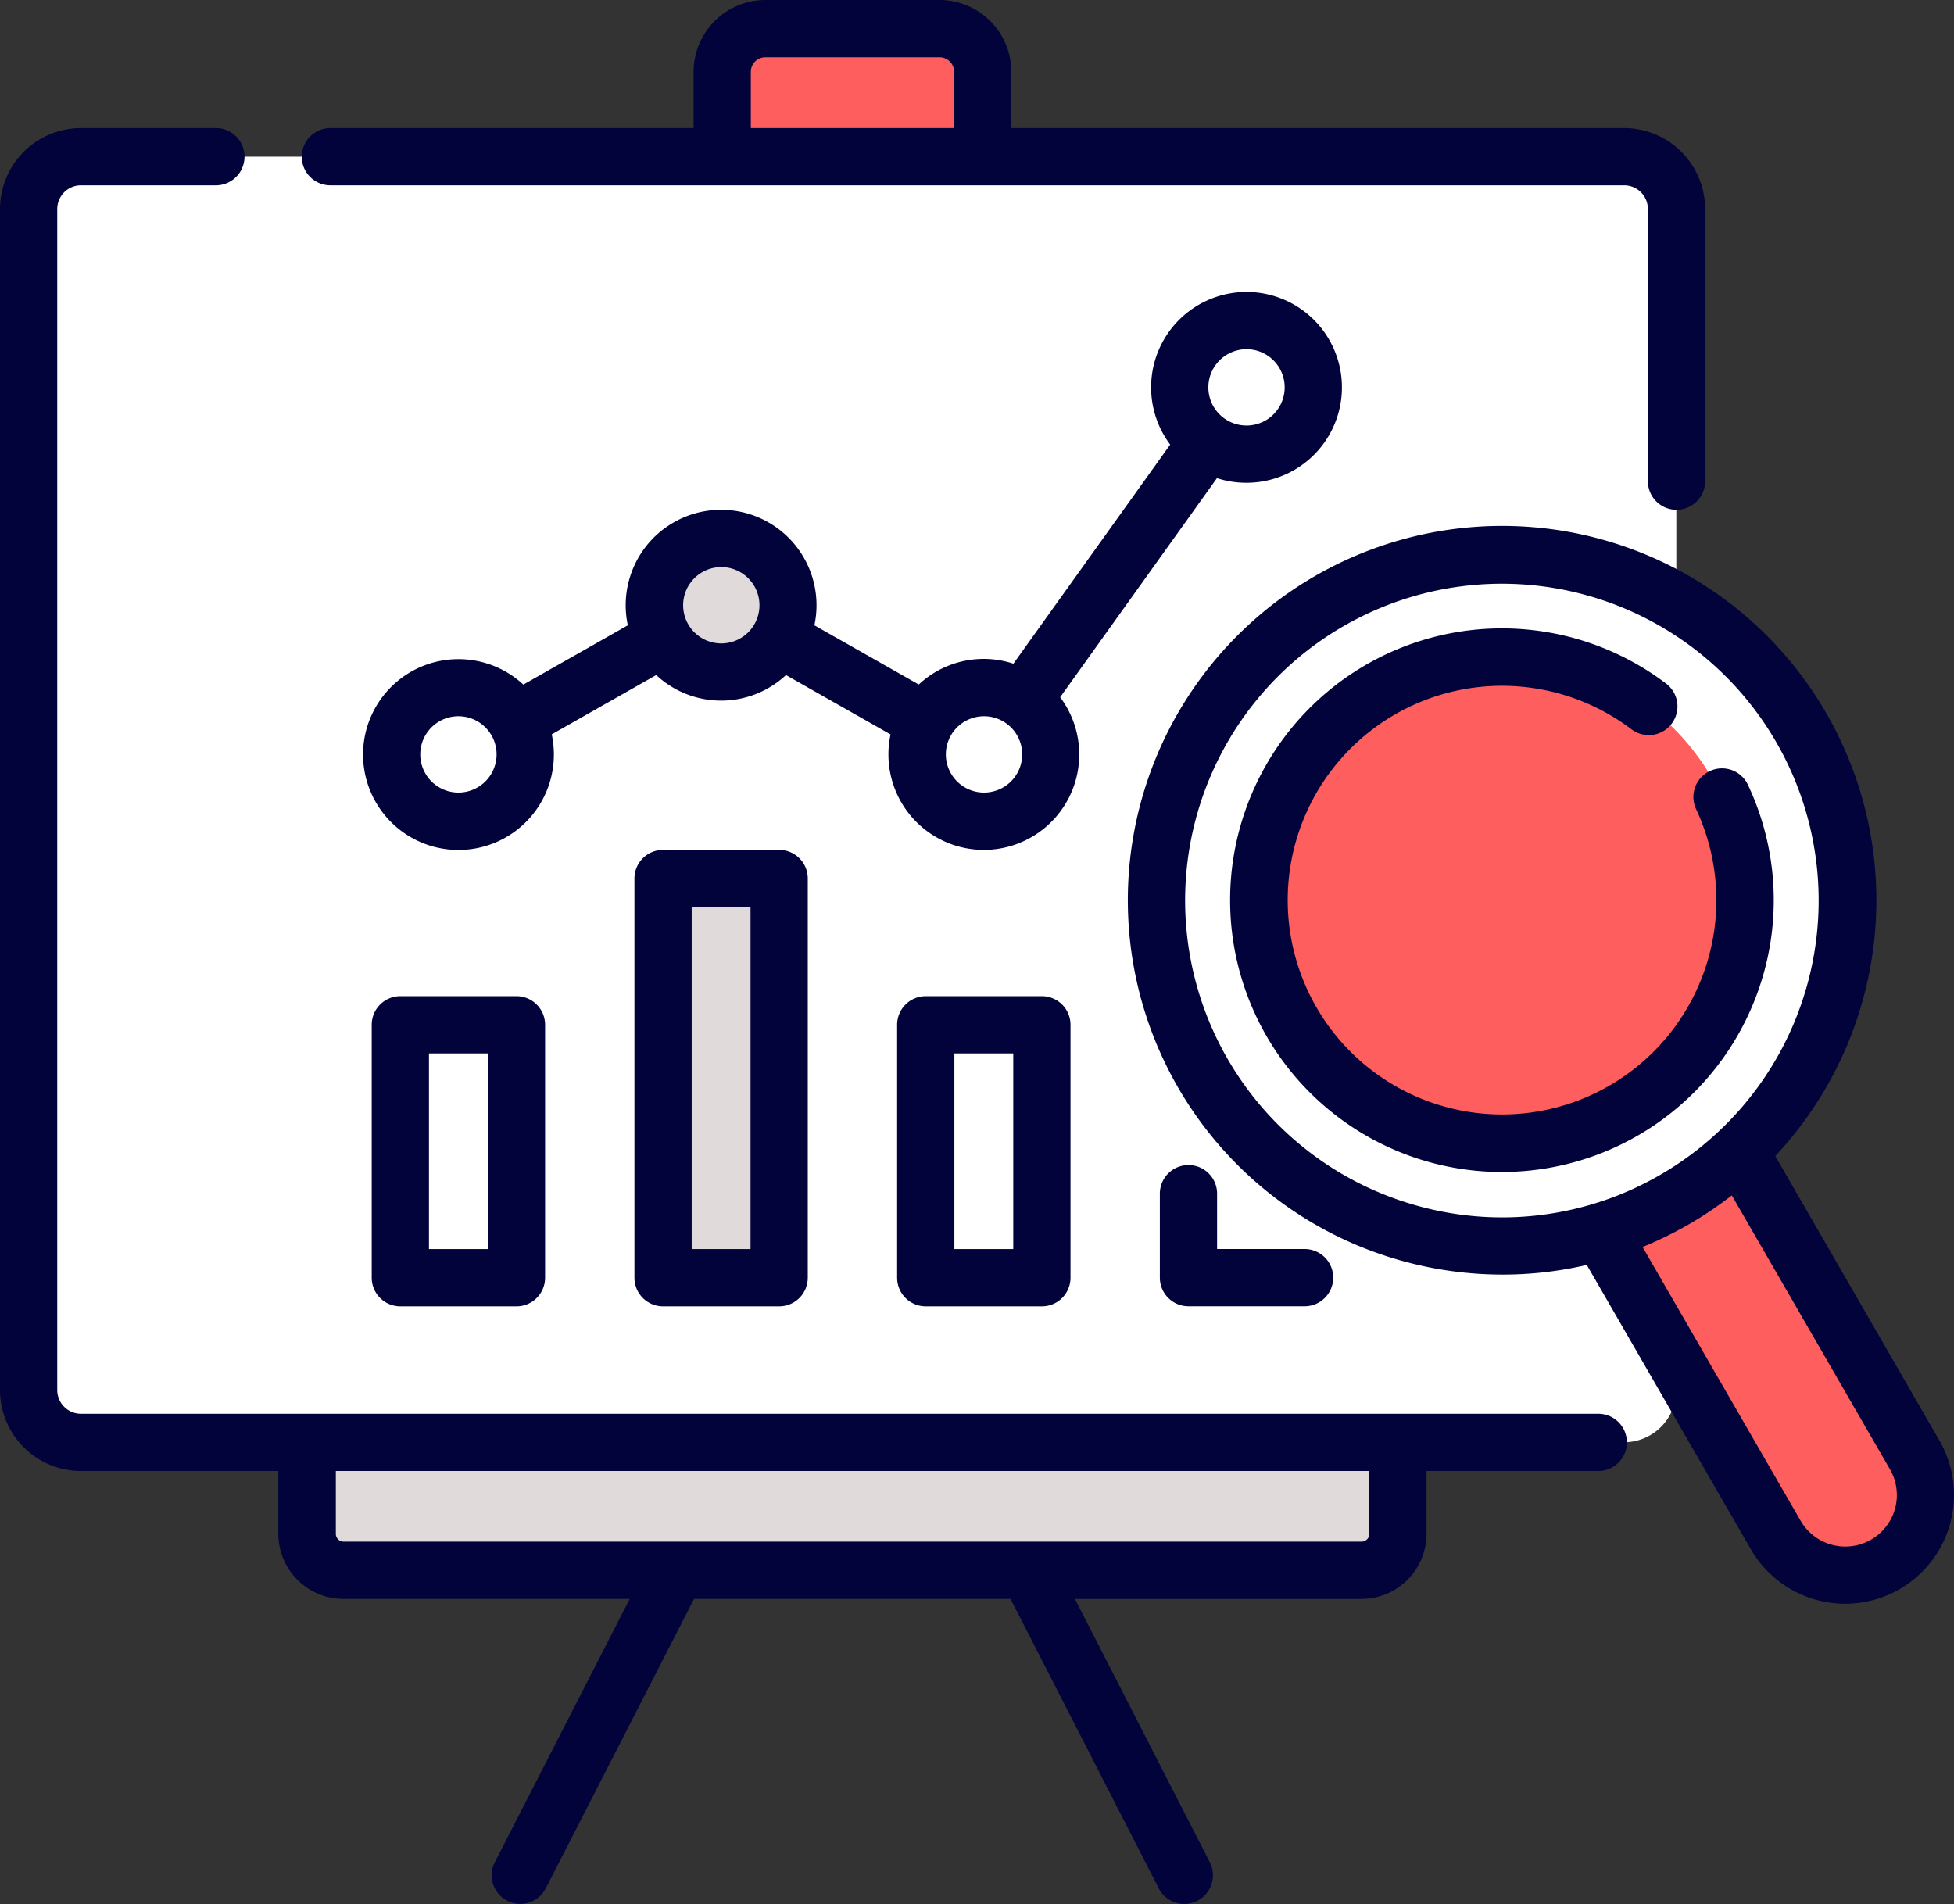<svg id="Capa_1" data-name="Capa 1" xmlns="http://www.w3.org/2000/svg" viewBox="0 0 512 498.89"><rect x="0" y="0" width="512" height="498.89" fill="#333333" stroke="none"/><defs><style>.cls-1{fill:#fff;}.cls-2{fill:#e0dada;}.cls-3{fill:#ff5e5e;}.cls-4{fill:#02033b;}</style></defs><title>image-1</title><path class="cls-1" d="M7.5,61.33V370.75a13.71,13.71,0,0,0,13.72,13.71h404.3a13.71,13.71,0,0,0,13.72-13.71V61.33a13.71,13.71,0,0,0-13.72-13.71H21.22A13.71,13.71,0,0,0,7.5,61.33Z" transform="translate(0 -6.56)"/><path class="cls-1" d="M120.12,186.73a17.5,17.5,0,1,1-17.51,17.5A17.5,17.5,0,0,1,120.12,186.73Z" transform="translate(0 -6.56)"/><circle class="cls-2" cx="188.95" cy="165.15" r="17.5" transform="matrix(0.16, -0.99, 0.99, 0.16, -4.19, 318.82)"/><circle class="cls-1" cx="257.79" cy="197.67" r="17.5"/><circle class="cls-1" cx="326.62" cy="108.06" r="17.5" transform="translate(140.34 390.74) rotate(-75.52)"/><path class="cls-2" d="M80.43,408.47v-24H366.31v24a9.55,9.55,0,0,1-9.55,9.55H90A9.55,9.55,0,0,1,80.43,408.47Z" transform="translate(0 -6.56)"/><path class="cls-3" d="M189.24,47.62V25.37a11.31,11.31,0,0,1,11.32-11.31h45.62A11.31,11.31,0,0,1,257.5,25.37V47.62Z" transform="translate(0 -6.56)"/><rect class="cls-1" x="104.9" y="268.52" width="30.43" height="66.27"/><rect class="cls-2" x="173.74" y="230.19" width="30.43" height="104.6"/><rect class="cls-1" x="242.57" y="268.52" width="30.43" height="66.27"/><rect class="cls-1" x="311.41" y="200.3" width="30.43" height="134.49"/><path class="cls-3" d="M409.46,312.07l55.83,96.71a21,21,0,0,0,28.7,7.69h0a21,21,0,0,0,7.69-28.7l-55.83-96.71Z" transform="translate(0 -6.56)"/><circle class="cls-1" cx="393.54" cy="242.48" r="90.53" transform="translate(11.12 495.59) rotate(-65.82)"/><circle class="cls-3" cx="393.54" cy="242.48" r="63.71" transform="translate(141.28 623.27) rotate(-88.57)"/><path class="cls-4" d="M326.62,133.06a25,25,0,1,0-20-10l-41.08,57.4a24.91,24.91,0,0,0-24.8,5.46L213.39,170.4a24.55,24.55,0,0,0,.56-5.25,25,25,0,1,0-49.44,5.25l-27.38,15.54a25,25,0,1,0,8,18.29,25.21,25.21,0,0,0-.56-5.25l27.38-15.54a24.93,24.93,0,0,0,34,0L233.35,199a24.55,24.55,0,0,0-.56,5.25,25,25,0,1,0,45-15l41.08-57.4A25,25,0,0,0,326.62,133.06Zm0-35a10,10,0,1,1-10,10A10,10,0,0,1,326.62,98.06ZM120.12,214.23a10,10,0,1,1,10-10A10,10,0,0,1,120.12,214.23ZM189,175.15a10,10,0,1,1,10-10A10,10,0,0,1,189,175.15Zm68.84,39.08a10,10,0,1,1,10-10A10,10,0,0,1,257.79,214.23Z" transform="translate(0 -6.56)"/><path class="cls-4" d="M418.8,377H21.21A6.22,6.22,0,0,1,15,370.75V61.33a6.22,6.22,0,0,1,6.21-6.21H56.57a7.5,7.5,0,0,0,0-15H21.21A21.23,21.23,0,0,0,0,61.33V370.75A21.23,21.23,0,0,0,21.21,392H72.93v16.51a17.07,17.07,0,0,0,17,17h75.07l-35.34,69a7.5,7.5,0,0,0,13.35,6.84l38.85-75.84h82.92l38.84,75.84A7.5,7.5,0,1,0,317,494.52l-35.34-69h75.08a17.06,17.06,0,0,0,17.05-17V392h45a7.5,7.5,0,0,0,0-15Zm-60,31.51a2.05,2.05,0,0,1-2.05,2H90a2.05,2.05,0,0,1-2-2V392H358.81Z" transform="translate(0 -6.56)"/><path class="cls-4" d="M86.57,55.12h339a6.22,6.22,0,0,1,6.22,6.21v71.31a7.5,7.5,0,0,0,15,0V61.33a21.24,21.24,0,0,0-21.22-21.21H265V25.37A18.84,18.84,0,0,0,246.18,6.56H200.56a18.84,18.84,0,0,0-18.82,18.81V40.12H86.57a7.5,7.5,0,0,0,0,15ZM196.74,25.37a3.82,3.82,0,0,1,3.82-3.81h45.62A3.82,3.82,0,0,1,250,25.37V40.12H196.74V25.37Z" transform="translate(0 -6.56)"/><path class="cls-4" d="M104.9,267.58a7.5,7.5,0,0,0-7.5,7.5v66.27a7.5,7.5,0,0,0,7.5,7.5h30.43a7.5,7.5,0,0,0,7.5-7.5V275.08a7.5,7.5,0,0,0-7.5-7.5Zm22.93,66.27H112.4V282.58h15.43Z" transform="translate(0 -6.56)"/><path class="cls-4" d="M173.74,229.25a7.49,7.49,0,0,0-7.5,7.5v104.6a7.5,7.5,0,0,0,7.5,7.5h30.42a7.5,7.5,0,0,0,7.5-7.5V236.75a7.49,7.49,0,0,0-7.5-7.5Zm22.92,104.6H181.24v-89.6h15.42Z" transform="translate(0 -6.56)"/><path class="cls-4" d="M242.57,267.58a7.5,7.5,0,0,0-7.5,7.5v66.27a7.5,7.5,0,0,0,7.5,7.5H273a7.5,7.5,0,0,0,7.5-7.5V275.08a7.5,7.5,0,0,0-7.5-7.5Zm22.93,66.27H250.07V282.58H265.5Z" transform="translate(0 -6.56)"/><path class="cls-4" d="M311.41,311.83a7.5,7.5,0,0,0-7.5,7.5v22a7.5,7.5,0,0,0,7.5,7.5h30.43a7.5,7.5,0,1,0,0-15H318.91V319.33A7.5,7.5,0,0,0,311.41,311.83Z" transform="translate(0 -6.56)"/><path class="cls-4" d="M508.17,384l-43-74.53a98.07,98.07,0,1,0-97,27.68,98.63,98.63,0,0,0,25.53,3.38A96.53,96.53,0,0,0,415.78,338l43,74.53A28.51,28.51,0,1,0,508.17,384ZM372.05,322.68a83,83,0,1,1,63-8.3A82.47,82.47,0,0,1,372.05,322.68ZM490.24,410A13.51,13.51,0,0,1,471.79,405l-41.39-71.7a101.07,101.07,0,0,0,12.15-5.95,98.9,98.9,0,0,0,11.23-7.57l41.4,71.71A13.48,13.48,0,0,1,490.24,410Z" transform="translate(0 -6.56)"/><path class="cls-4" d="M461.54,263.61A70.94,70.94,0,0,0,458,212.19a7.5,7.5,0,0,0-13.57,6.4,56.16,56.16,0,1,1-16.93-20.93,7.5,7.5,0,0,0,9.05-12,71.22,71.22,0,1,0,25,77.91Z" transform="translate(0 -6.56)"/></svg>